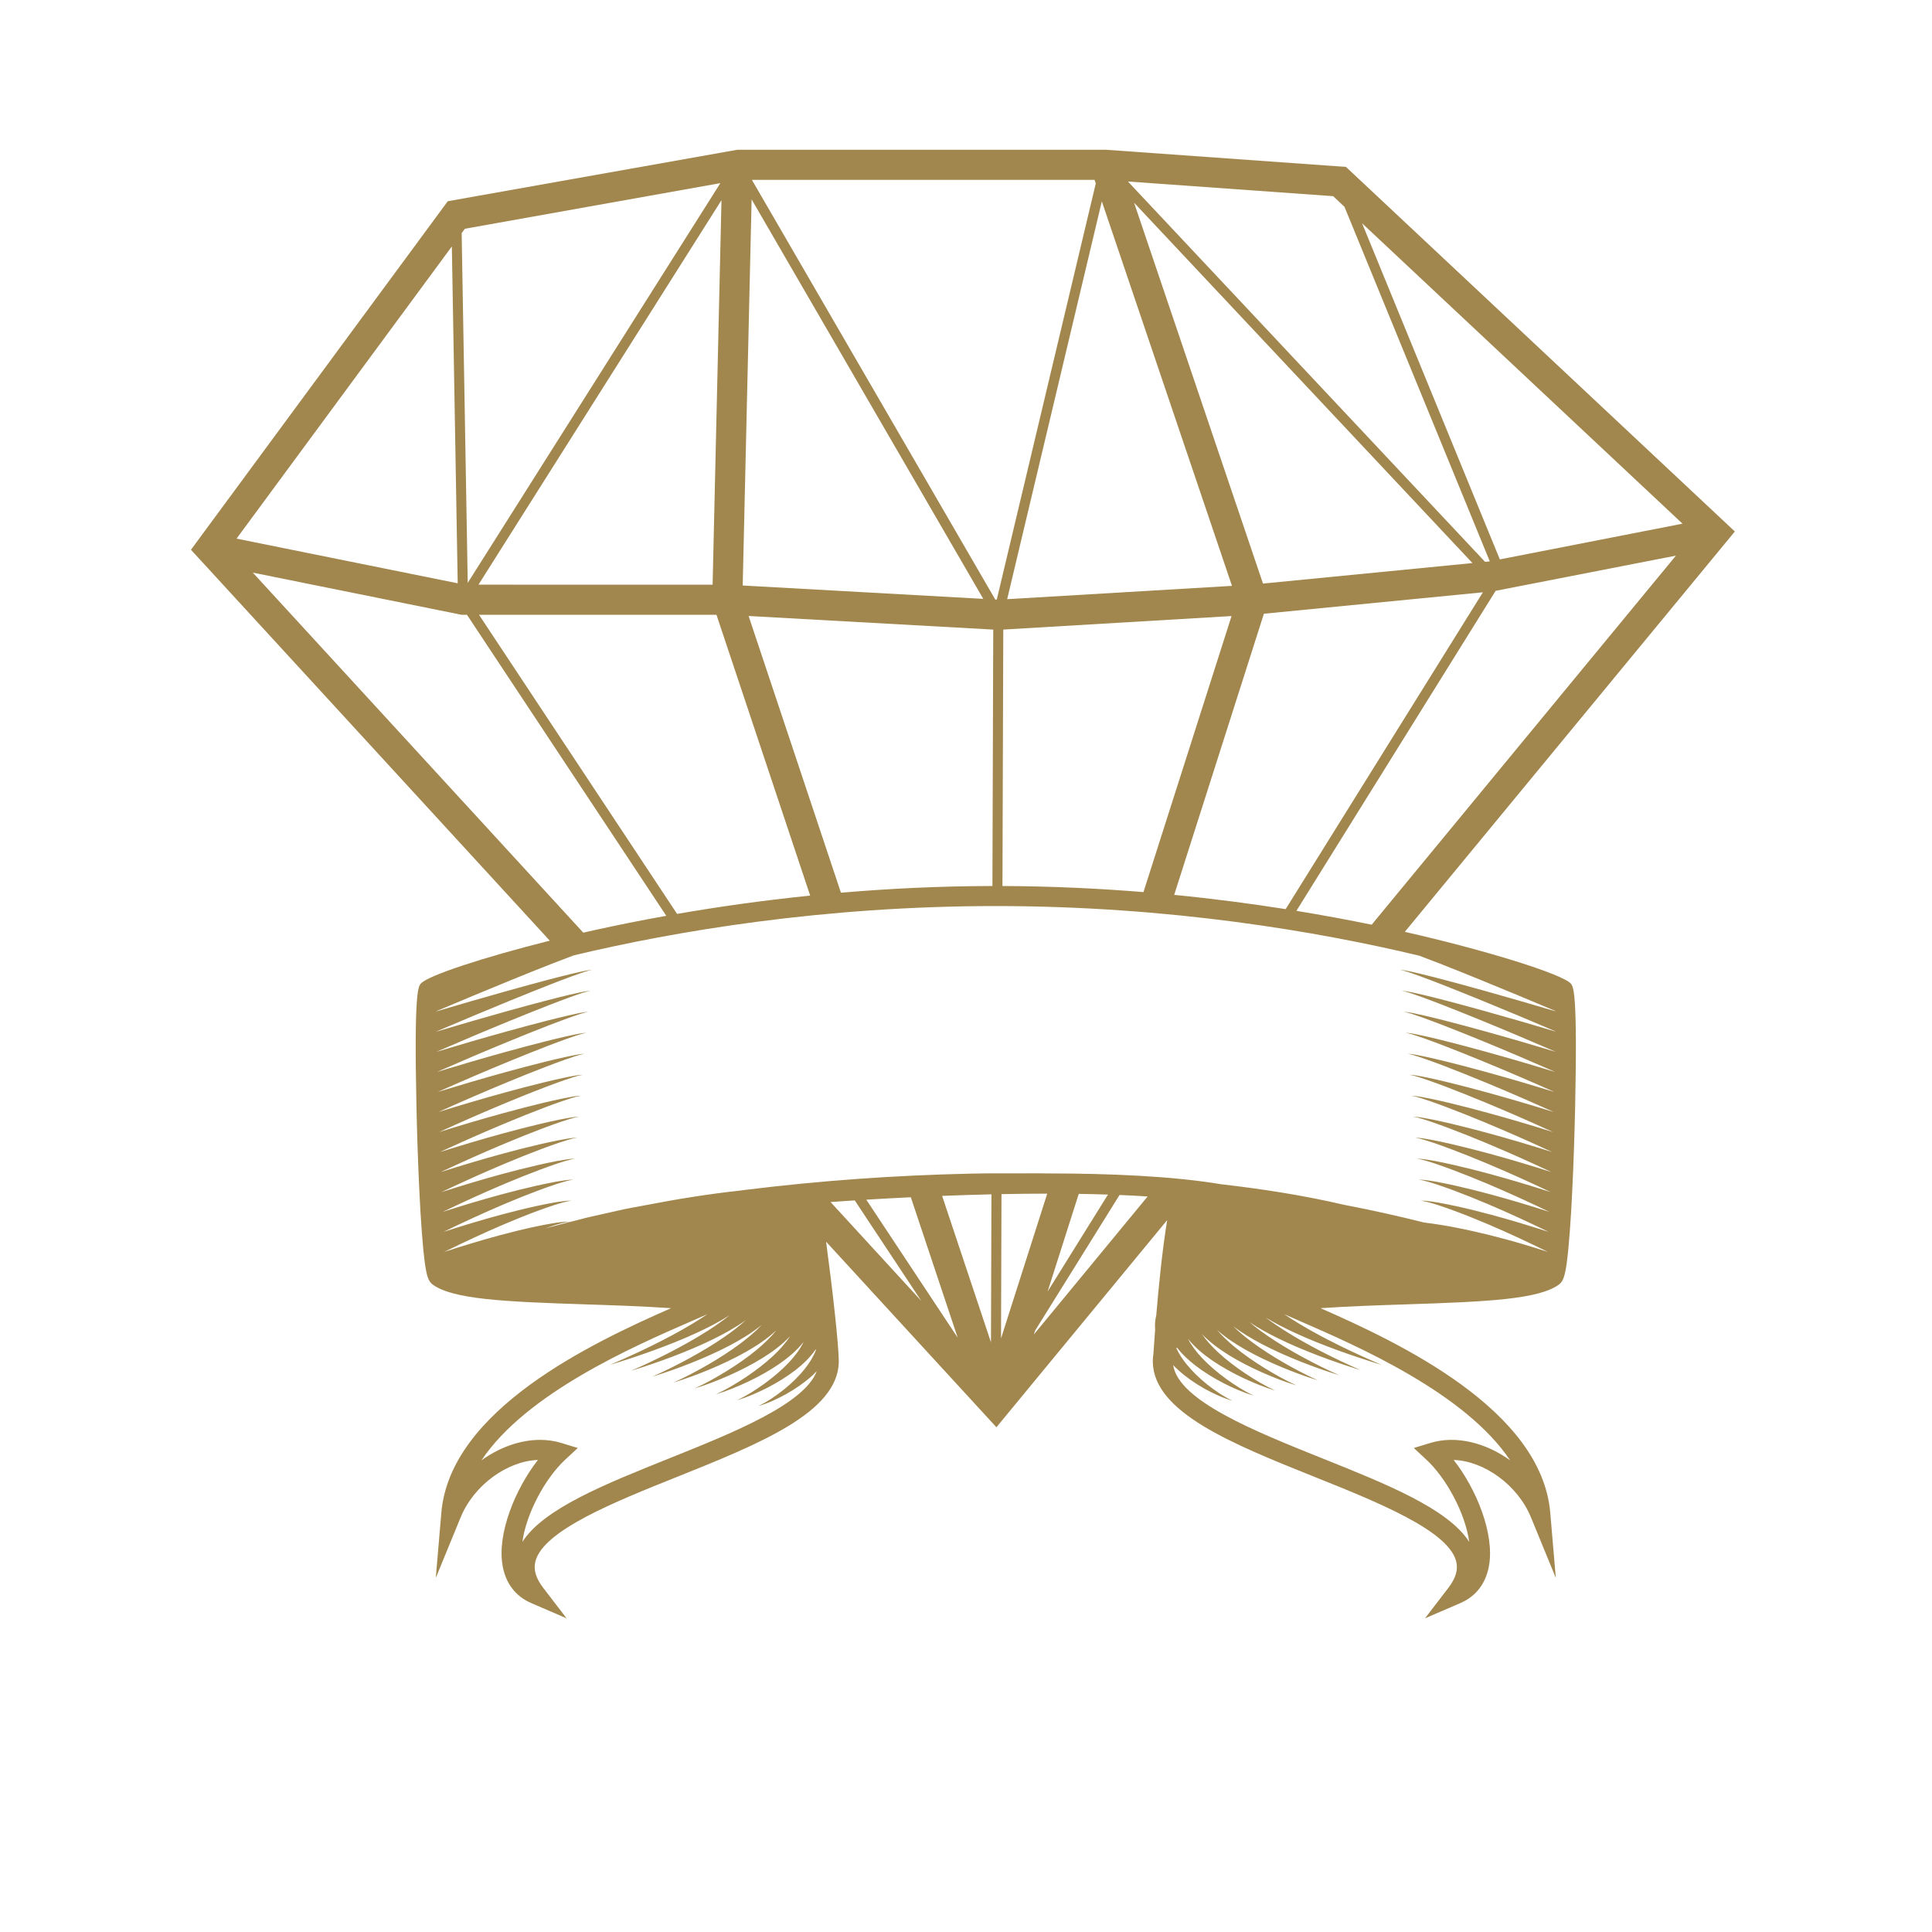 <?xml version="1.0" encoding="UTF-8" standalone="no"?>
<!-- Created with Inkscape (http://www.inkscape.org/) -->

<svg
   version="1.1"
   id="svg538"
   width="800"
   height="800"
   viewBox="0 0 800 800"
   sodipodi:docname="diamond-ribbon-publicdomainvectors.org.svg"
   inkscape:version="1.2 (dc2aedaf03, 2022-05-15)"
   xmlns:inkscape="http://www.inkscape.org/namespaces/inkscape"
   xmlns:sodipodi="http://sodipodi.sourceforge.net/DTD/sodipodi-0.dtd"
   xmlns="http://www.w3.org/2000/svg"
   xmlns:svg="http://www.w3.org/2000/svg">
  <defs
     id="defs542">
    <clipPath
       clipPathUnits="userSpaceOnUse"
       id="clipPath554">
      <path
         d="M 0,600 H 600 V 0 H 0 Z"
         id="path552" />
    </clipPath>
  </defs>
  <sodipodi:namedview
     id="namedview540"
     pagecolor="#a1874d"
     bordercolor="a1874d"
     borderopacity="0.25"
     inkscape:showpageshadow="2"
     inkscape:pageopacity="0.0"
     inkscape:pagecheckerboard="0"
     inkscape:deskcolor="#a1874d"
     showgrid="false"
     inkscape:zoom="1.04625"
     inkscape:cx="400"
     inkscape:cy="400.4779"
     inkscape:window-width="1920"
     inkscape:window-height="1017"
     inkscape:window-x="-8"
     inkscape:window-y="-8"
     inkscape:window-maximized="1"
     inkscape:current-layer="g546">
    <inkscape:page
       x="0"
       y="0"
       id="page544"
       width="800"
       height="800" />
  </sodipodi:namedview>
  <g
     id="g546"
     inkscape:groupmode="layer"
     inkscape:label="Page 1"
     transform="matrix(1.333,0,0,-1.333,0,800)">
    <g
       id="g548">
      <g
         id="g550"
         clip-path="url(#clipPath554)">
        <g
           id="g556"
           transform="translate(469.112,146.505)">
          <path
             d="m 0,0 c -7.543,5.466 -16.806,7.845 -24.75,5.426 l -5.182,-1.577 3.965,-3.689 c 6.107,-5.681 11.999,-16.491 13.253,-25.489 -6.561,10.294 -25.585,17.918 -45.589,25.935 -21.005,8.42 -44.726,17.927 -46.382,28.998 0.562,-0.584 1.139,-1.143 1.727,-1.677 2.463,-2.206 5.146,-4.041 7.941,-5.616 2.804,-1.558 5.716,-2.919 8.764,-3.791 -2.855,1.355 -5.454,3.147 -7.89,5.084 -2.426,1.947 -4.665,4.111 -6.553,6.468 -1.194,1.497 -2.217,3.101 -2.986,4.739 0.052,0.089 0.108,0.178 0.164,0.267 1.689,-2.213 3.69,-4.014 5.751,-5.625 2.77,-2.13 5.709,-3.917 8.741,-5.477 3.036,-1.541 6.155,-2.921 9.396,-3.866 -3.05,1.428 -5.878,3.249 -8.58,5.193 -2.692,1.961 -5.229,4.113 -7.47,6.467 -1.756,1.856 -3.32,3.886 -4.412,5.996 2.218,-2.732 4.825,-4.843 7.51,-6.715 3.057,-2.074 6.248,-3.835 9.518,-5.396 3.274,-1.536 6.612,-2.935 10.059,-3.954 -3.258,1.502 -6.325,3.353 -9.291,5.313 -2.953,1.975 -5.779,4.128 -8.349,6.48 -1.915,1.783 -3.719,3.71 -5.111,5.753 2.549,-2.656 5.419,-4.697 8.344,-6.539 3.328,-2.048 6.777,-3.791 10.287,-5.357 3.517,-1.546 7.083,-2.967 10.743,-4.058 -3.472,1.576 -6.787,3.455 -10.014,5.436 -3.216,1.998 -6.327,4.153 -9.206,6.518 -1.973,1.645 -3.865,3.405 -5.467,5.284 2.76,-2.455 5.759,-4.382 8.809,-6.131 3.597,-2.028 7.302,-3.766 11.056,-5.347 3.761,-1.564 7.563,-3.003 11.445,-4.169 -3.695,1.652 -7.262,3.557 -10.753,5.564 -3.476,2.024 -6.868,4.189 -10.047,6.568 -1.936,1.459 -3.803,3.012 -5.495,4.665 2.852,-2.178 5.868,-3.939 8.927,-5.555 3.863,-2.022 7.824,-3.766 11.826,-5.366 4.009,-1.584 8.058,-3.045 12.166,-4.284 -3.925,1.726 -7.752,3.657 -11.502,5.695 -3.743,2.052 -7.409,4.231 -10.883,6.627 -1.883,1.302 -3.72,2.677 -5.438,4.132 2.893,-1.945 5.901,-3.559 8.945,-5.058 4.13,-2.023 8.348,-3.777 12.603,-5.4 4.259,-1.612 8.557,-3.092 12.899,-4.406 -4.163,1.8 -8.249,3.756 -12.263,5.829 -4.008,2.082 -7.948,4.281 -11.713,6.697 -1.875,1.202 -3.722,2.46 -5.476,3.79 2.949,-1.791 5.981,-3.326 9.047,-4.745 4.397,-2.032 8.874,-3.803 13.384,-5.451 4.513,-1.639 9.063,-3.144 13.645,-4.528 -4.404,1.872 -8.755,3.857 -13.033,5.962 -4.274,2.112 -8.488,4.336 -12.54,6.773 -1.606,0.965 -3.183,1.976 -4.726,3.018 1.476,-0.657 3.129,-1.378 4.945,-2.168 C -47.332,35.439 -13.927,20.886 0,0 m -147.943,39.12 0.387,1.214 26.208,42.102 c 2.965,-0.122 5.881,-0.274 8.736,-0.457 z m -63.168,41.129 c 2.122,0.152 4.647,0.325 7.514,0.509 l 20.673,-31.219 z M -261.259,0.606 c -20.003,-8.017 -39.028,-15.641 -45.587,-25.935 1.253,8.998 7.145,19.808 13.252,25.489 l 3.965,3.689 -5.181,1.577 c -2.102,0.639 -4.293,0.942 -6.524,0.942 -6.201,0 -12.68,-2.35 -18.227,-6.368 13.925,20.888 47.332,35.439 65.244,43.243 1.813,0.79 3.467,1.511 4.942,2.168 -1.543,-1.042 -3.119,-2.053 -4.726,-3.018 -4.051,-2.437 -8.266,-4.661 -12.54,-6.773 -4.279,-2.105 -8.628,-4.09 -13.033,-5.962 4.581,1.384 9.133,2.889 13.644,4.528 4.511,1.648 8.989,3.419 13.386,5.451 3.454,1.598 6.867,3.339 10.164,5.437 -2.095,-1.675 -4.332,-3.244 -6.63,-4.72 -3.765,-2.415 -7.706,-4.615 -11.714,-6.695 -4.014,-2.072 -8.1,-4.029 -12.263,-5.829 4.343,1.313 8.641,2.793 12.899,4.405 4.255,1.623 8.474,3.376 12.604,5.402 3.483,1.714 6.914,3.604 10.183,5.945 -2.064,-1.882 -4.353,-3.626 -6.713,-5.257 -3.474,-2.396 -7.14,-4.576 -10.883,-6.627 -3.751,-2.039 -7.577,-3.971 -11.502,-5.695 4.108,1.239 8.157,2.699 12.166,4.284 4.002,1.601 7.962,3.343 11.827,5.366 3.461,1.828 6.863,3.851 10.036,6.451 -1.953,-2.092 -4.264,-4.007 -6.642,-5.799 -3.18,-2.378 -6.57,-4.543 -10.048,-6.567 -3.488,-2.007 -7.056,-3.912 -10.753,-5.563 3.882,1.165 7.686,2.605 11.447,4.168 3.754,1.582 7.458,3.319 11.055,5.349 3.282,1.88 6.506,3.96 9.434,6.695 -1.726,-2.187 -3.876,-4.21 -6.129,-6.087 -2.879,-2.364 -5.99,-4.519 -9.205,-6.518 -3.228,-1.981 -6.542,-3.86 -10.014,-5.436 3.661,1.091 7.226,2.512 10.744,4.058 3.508,1.567 6.956,3.311 10.286,5.357 3.031,1.909 6.008,4.025 8.622,6.828 -1.43,-2.237 -3.348,-4.344 -5.426,-6.278 -2.569,-2.353 -5.395,-4.505 -8.349,-6.481 -2.966,-1.959 -6.033,-3.81 -9.29,-5.312 3.448,1.018 6.784,2.418 10.059,3.957 3.27,1.557 6.461,3.319 9.518,5.394 2.751,1.918 5.425,4.084 7.677,6.918 -1.095,-2.267 -2.738,-4.453 -4.618,-6.437 -2.239,-2.353 -4.776,-4.507 -7.466,-6.466 -2.704,-1.945 -5.532,-3.765 -8.583,-5.193 3.242,0.945 6.361,2.325 9.398,3.865 3.031,1.56 5.97,3.349 8.74,5.476 2.306,1.805 4.51,3.877 6.311,6.466 0.028,-0.054 0.053,-0.109 0.08,-0.162 -0.771,-2.05 -2.02,-4.065 -3.499,-5.92 -1.886,-2.357 -4.125,-4.521 -6.553,-6.469 -2.435,-1.936 -5.033,-3.727 -7.889,-5.085 3.047,0.872 5.96,2.236 8.76,3.792 2.798,1.575 5.481,3.41 7.946,5.617 0.498,0.454 0.983,0.934 1.465,1.423 -3.892,-10.258 -26.08,-19.156 -45.867,-27.088 m -129.315,275.16 64.826,-13.094 h 1.695 l 61.918,-93.508 c -8.2,-1.471 -15.65,-2.983 -22.215,-4.431 -1.191,-0.264 -2.382,-0.533 -3.571,-0.804 z m 61.826,101.325 1.82,-104.638 -68.699,13.876 z m 4.047,5.494 79.363,14.173 -78.475,-124.17 -1.889,108.637 z m 269.715,10.123 3.518,-3.299 45.14,-110.141 -0.065,-0.011 -1.404,-0.139 -110.937,118.143 z M 53.533,290.971 -3.209,279.877 -45.996,384.278 Z M -43.02,166.395 c -7.039,1.447 -14.863,2.917 -23.381,4.309 l 61.884,99.409 56.01,10.932 z m -90.99,-83.611 c 3.05,-0.047 6.079,-0.119 9.074,-0.217 l -18.757,-30.131 z m -52.166,-1.048 14.558,-43.626 -28.389,42.871 c 4.119,0.251 8.781,0.511 13.831,0.755 m 28.163,0.971 c 4.679,0.09 9.44,0.145 14.208,0.147 l -14.35,-44.973 z m -18.442,-0.545 c 4.905,0.192 10.049,0.358 15.322,0.48 l -0.145,-45.966 z m -70.094,180.51 29.108,-87.234 c -15.14,-1.544 -29.041,-3.553 -41.347,-5.685 l -61.526,92.919 z m -73.932,9.353 75.487,119.441 -2.756,-119.448 z m 156.813,-4.41 -74.733,4.152 2.769,119.938 z m 36.824,123.491 40.431,-119.452 -69.833,-4.135 z m 50.065,-118.741 -40.042,118.304 105.109,-111.934 z m 0.281,-9.368 68.023,6.656 -61.262,-98.415 c -10.608,1.672 -22.217,3.207 -34.63,4.428 z m -80.958,-4.919 70.91,4.199 -27.365,-85.751 c -13.8,1.129 -28.482,1.832 -43.799,1.891 z m -3.372,-79.656 c -16.518,-0.033 -32.301,-0.822 -47.053,-2.087 l -28.683,85.961 75.99,-4.221 z m -74.665,219.351 H -129.1 l 0.376,-1.109 -30.758,-129.282 -0.464,0.026 -75.549,130.273 z m -61.995,-243.426 6.414,2.452 c 0.079,0.029 0.16,0.056 0.239,0.085 31.275,7.47 77.352,15.307 131.057,15.307 53.994,0 100.275,-7.922 131.558,-15.428 l 6.324,-2.416 c 4.263,-1.67 8.511,-3.385 12.753,-5.114 7.731,-3.151 15.436,-6.37 23.127,-9.611 10e-4,-0.03 10e-4,-0.063 0.003,-0.093 -7.297,2.156 -14.601,4.28 -21.926,6.328 -4.354,1.216 -8.711,2.414 -13.082,3.562 -2.189,0.57 -4.376,1.136 -6.576,1.664 -1.096,0.268 -2.201,0.519 -3.305,0.761 -1.108,0.205 -2.217,0.516 -3.353,0.485 1.121,-0.099 2.18,-0.532 3.25,-0.861 1.066,-0.366 2.127,-0.739 3.183,-1.132 2.116,-0.774 4.218,-1.585 6.318,-2.399 4.199,-1.638 8.379,-3.326 12.553,-5.03 7.713,-3.149 15.391,-6.383 23.051,-9.651 v -0.049 c -7.268,2.167 -14.545,4.293 -21.849,6.325 -4.285,1.193 -8.577,2.363 -12.884,3.48 -2.155,0.551 -4.31,1.101 -6.477,1.611 -1.082,0.26 -2.168,0.501 -3.257,0.732 -1.092,0.196 -2.186,0.495 -3.304,0.456 1.105,-0.092 2.147,-0.512 3.202,-0.832 1.05,-0.355 2.096,-0.721 3.136,-1.104 2.083,-0.754 4.155,-1.55 6.223,-2.347 4.133,-1.606 8.246,-3.266 12.35,-4.945 7.66,-3.134 15.278,-6.37 22.87,-9.652 v -0.018 c -7.206,2.168 -14.42,4.288 -21.667,6.294 -4.219,1.168 -8.443,2.312 -12.686,3.395 -2.123,0.539 -4.246,1.07 -6.38,1.561 -1.066,0.25 -2.137,0.483 -3.21,0.703 -1.075,0.187 -2.154,0.473 -3.254,0.424 1.087,-0.08 2.115,-0.489 3.154,-0.801 1.036,-0.344 2.064,-0.7 3.089,-1.073 2.052,-0.738 4.09,-1.515 6.125,-2.298 4.07,-1.572 8.116,-3.206 12.152,-4.861 7.568,-3.102 15.086,-6.326 22.573,-9.604 -7.105,2.159 -14.222,4.256 -21.372,6.228 -4.152,1.147 -8.311,2.264 -12.488,3.314 -2.09,0.524 -4.182,1.037 -6.284,1.51 -1.049,0.239 -2.104,0.464 -3.161,0.672 -1.058,0.179 -2.122,0.451 -3.204,0.394 1.07,-0.072 2.084,-0.469 3.107,-0.771 1.019,-0.332 2.032,-0.682 3.042,-1.044 2.02,-0.72 4.026,-1.479 6.029,-2.247 4.004,-1.541 7.982,-3.145 11.949,-4.778 7.434,-3.055 14.809,-6.243 22.148,-9.497 -6.96,2.13 -13.936,4.197 -20.946,6.123 -4.086,1.126 -8.179,2.212 -12.292,3.232 -2.056,0.507 -4.116,1.001 -6.186,1.456 -1.033,0.23 -2.071,0.446 -3.113,0.644 -1.041,0.169 -2.09,0.428 -3.154,0.362 1.053,-0.064 2.053,-0.448 3.06,-0.74 1.004,-0.322 2,-0.661 2.994,-1.015 1.988,-0.701 3.963,-1.442 5.932,-2.194 3.939,-1.51 7.852,-3.084 11.749,-4.696 7.299,-3.008 14.53,-6.164 21.721,-9.393 -6.815,2.104 -13.648,4.138 -20.519,6.018 -4.018,1.105 -8.048,2.164 -12.095,3.152 -2.024,0.492 -4.05,0.968 -6.088,1.406 -1.019,0.218 -2.04,0.426 -3.065,0.612 -1.025,0.16 -2.059,0.406 -3.103,0.33 1.034,-0.055 2.019,-0.424 3.011,-0.709 0.988,-0.309 1.968,-0.642 2.946,-0.983 1.956,-0.685 3.899,-1.408 5.838,-2.146 3.871,-1.476 7.718,-3.023 11.545,-4.612 7.161,-2.962 14.253,-6.084 21.295,-9.29 -6.672,2.078 -13.362,4.078 -20.094,5.915 -3.95,1.084 -7.914,2.113 -11.896,3.071 -1.991,0.477 -3.987,0.935 -5.992,1.356 -1.003,0.206 -2.006,0.406 -3.017,0.579 -1.008,0.15 -2.028,0.384 -3.052,0.3 1.017,-0.047 1.987,-0.403 2.962,-0.678 0.973,-0.299 1.938,-0.623 2.9,-0.954 1.925,-0.667 3.836,-1.369 5.74,-2.093 3.807,-1.447 7.587,-2.964 11.346,-4.53 7.025,-2.918 13.973,-6.006 20.869,-9.187 -6.527,2.051 -13.075,4.019 -19.667,5.812 -3.883,1.063 -7.783,2.063 -11.7,2.991 -1.959,0.462 -3.923,0.901 -5.894,1.303 -0.989,0.196 -1.976,0.388 -2.969,0.55 -0.992,0.141 -1.997,0.359 -3.003,0.266 1,-0.038 1.956,-0.379 2.915,-0.645 0.957,-0.288 1.906,-0.603 2.853,-0.923 1.892,-0.65 3.772,-1.334 5.643,-2.043 3.74,-1.417 7.455,-2.904 11.144,-4.447 6.888,-2.875 13.695,-5.93 20.445,-9.083 -6.384,2.02 -12.791,3.955 -19.243,5.707 -3.817,1.041 -7.652,2.012 -11.503,2.911 -1.925,0.449 -3.858,0.867 -5.797,1.252 -0.973,0.185 -1.942,0.369 -2.922,0.519 -0.974,0.13 -1.963,0.332 -2.951,0.231 0.982,-0.028 1.925,-0.356 2.867,-0.611 0.943,-0.276 1.875,-0.584 2.808,-0.892 1.858,-0.634 3.707,-1.298 5.545,-1.992 3.676,-1.387 7.322,-2.844 10.941,-4.367 6.753,-2.832 13.418,-5.852 20.022,-8.98 -6.241,1.992 -12.506,3.894 -18.819,5.606 -3.75,1.017 -7.519,1.965 -11.305,2.831 -1.893,0.435 -3.794,0.833 -5.701,1.202 -0.956,0.173 -1.91,0.347 -2.872,0.486 -0.959,0.122 -1.932,0.309 -2.902,0.199 0.966,-0.021 1.893,-0.333 2.82,-0.58 0.927,-0.263 1.843,-0.564 2.76,-0.86 1.827,-0.616 3.644,-1.261 5.448,-1.941 3.611,-1.355 7.19,-2.79 10.741,-4.287 C -0.672,83.22 5.795,80.26 12.199,77.188 6.16,79.13 0.088,80.954 -6.025,82.609 c -3.685,0.995 -7.387,1.921 -11.109,2.755 -1.859,0.421 -3.73,0.799 -5.603,1.15 -0.941,0.16 -1.878,0.329 -2.824,0.455 -0.943,0.112 -1.901,0.283 -2.85,0.165 0.946,-0.013 1.858,-0.309 2.769,-0.547 0.912,-0.251 1.814,-0.544 2.714,-0.828 1.796,-0.601 3.58,-1.224 5.352,-1.89 3.546,-1.323 7.055,-2.734 10.537,-4.207 6.418,-2.724 12.74,-5.648 18.998,-8.69 -5.894,1.91 -11.823,3.698 -17.792,5.314 -3.62,0.969 -7.256,1.876 -10.912,2.678 -1.827,0.407 -3.666,0.765 -5.508,1.099 -0.925,0.149 -1.846,0.307 -2.775,0.421 -0.926,0.102 -1.869,0.257 -2.799,0.13 0.93,-0.006 1.827,-0.284 2.723,-0.512 0.895,-0.24 1.78,-0.523 2.666,-0.797 1.763,-0.581 3.516,-1.185 5.255,-1.837 3.479,-1.292 6.919,-2.682 10.333,-4.13 6.291,-2.69 12.486,-5.583 18.611,-8.602 -2.354,0.767 -4.709,1.517 -7.081,2.215 -3.61,1.093 -7.258,2.064 -10.907,2.993 -6.788,1.671 -13.637,3.106 -20.545,3.942 -7.986,2.023 -16.509,3.91 -24.926,5.523 -12.505,2.91 -25.245,4.894 -38.008,6.353 -14.984,2.518 -34.482,3.362 -53.783,3.369 -2.199,0.034 -4.397,0.054 -6.595,0.028 -5.871,-0.04 -11.745,0.062 -17.614,-0.096 -23.477,-0.509 -46.921,-2.188 -70.217,-5.084 -0.577,-0.07 -1.152,-0.154 -1.729,-0.226 -8.968,-0.967 -19.264,-2.594 -29.671,-4.626 -1.128,-0.208 -2.258,-0.403 -3.385,-0.618 -2.887,-0.517 -5.743,-1.251 -8.61,-1.866 -2.676,-0.639 -5.375,-1.13 -8.023,-1.901 -3.594,-0.876 -7.101,-1.782 -10.462,-2.707 0.786,0.27 1.566,0.561 2.359,0.817 0.868,0.264 1.738,0.538 2.619,0.764 0.88,0.22 1.762,0.483 2.674,0.478 -0.91,0.135 -1.838,-10e-4 -2.747,-0.095 -0.914,-0.101 -1.818,-0.248 -2.727,-0.39 -1.809,-0.311 -3.617,-0.651 -5.41,-1.045 -3.594,-0.77 -7.162,-1.657 -10.717,-2.603 -5.826,-1.576 -11.612,-3.328 -17.359,-5.204 6.111,3.009 12.29,5.898 18.567,8.581 3.413,1.448 6.854,2.838 10.334,4.13 1.739,0.652 3.49,1.256 5.254,1.837 0.886,0.274 1.771,0.557 2.668,0.797 0.895,0.228 1.793,0.506 2.722,0.512 -0.929,0.127 -1.874,-0.028 -2.798,-0.13 -0.931,-0.114 -1.853,-0.272 -2.777,-0.421 -1.841,-0.334 -3.681,-0.692 -5.506,-1.099 -3.658,-0.802 -7.293,-1.709 -10.914,-2.678 -5.969,-1.616 -11.898,-3.404 -17.792,-5.314 6.259,3.042 12.581,5.966 18.999,8.69 3.482,1.473 6.992,2.884 10.537,4.207 1.771,0.666 3.556,1.289 5.352,1.89 0.9,0.284 1.802,0.577 2.713,0.828 0.911,0.238 1.823,0.534 2.77,0.547 -0.948,0.118 -1.908,-0.053 -2.849,-0.165 -0.947,-0.126 -1.884,-0.295 -2.825,-0.455 -1.873,-0.351 -3.744,-0.729 -5.604,-1.15 -3.721,-0.834 -7.424,-1.76 -11.109,-2.755 -6.112,-1.655 -12.184,-3.479 -18.224,-5.421 6.404,3.072 12.871,6.032 19.429,8.797 3.55,1.497 7.13,2.932 10.739,4.287 1.805,0.68 3.622,1.325 5.45,1.941 0.915,0.296 1.832,0.597 2.759,0.86 0.927,0.247 1.854,0.559 2.82,0.58 -0.97,0.11 -1.943,-0.077 -2.901,-0.199 -0.962,-0.139 -1.917,-0.313 -2.875,-0.486 -1.904,-0.369 -3.807,-0.767 -5.698,-1.202 -3.787,-0.866 -7.556,-1.814 -11.307,-2.831 -6.312,-1.712 -12.578,-3.614 -18.818,-5.606 6.604,3.128 13.27,6.148 20.022,8.98 3.617,1.523 7.266,2.98 10.941,4.367 1.839,0.694 3.686,1.358 5.546,1.992 0.932,0.308 1.865,0.616 2.806,0.892 0.943,0.255 1.884,0.583 2.867,0.611 -0.987,0.101 -1.976,-0.101 -2.951,-0.231 -0.979,-0.15 -1.949,-0.334 -2.921,-0.519 -1.939,-0.385 -3.873,-0.803 -5.797,-1.252 -3.851,-0.899 -7.688,-1.87 -11.503,-2.911 -6.452,-1.752 -12.86,-3.687 -19.243,-5.707 6.75,3.153 13.556,6.208 20.445,9.083 3.688,1.543 7.402,3.03 11.144,4.447 1.871,0.709 3.75,1.393 5.642,2.043 0.947,0.32 1.896,0.635 2.854,0.923 0.959,0.266 1.914,0.607 2.915,0.645 -1.007,0.093 -2.012,-0.125 -3.003,-0.266 -0.993,-0.162 -1.981,-0.354 -2.969,-0.55 -1.971,-0.402 -3.936,-0.841 -5.894,-1.303 -3.916,-0.928 -7.817,-1.928 -11.699,-2.991 -6.592,-1.793 -13.141,-3.761 -19.67,-5.812 6.897,3.181 13.846,6.269 20.871,9.187 3.758,1.566 7.538,3.083 11.346,4.53 1.904,0.724 3.815,1.426 5.739,2.093 0.962,0.331 1.926,0.655 2.9,0.954 0.975,0.275 1.946,0.631 2.964,0.678 -1.027,0.084 -2.046,-0.15 -3.054,-0.3 -1.01,-0.173 -2.015,-0.373 -3.016,-0.579 -2.004,-0.421 -4.001,-0.879 -5.993,-1.356 -3.982,-0.958 -7.945,-1.987 -11.897,-3.071 -6.731,-1.837 -13.422,-3.837 -20.093,-5.915 7.044,3.206 14.133,6.328 21.295,9.29 3.828,1.589 7.674,3.136 11.547,4.612 1.937,0.738 3.881,1.461 5.836,2.146 0.978,0.341 1.959,0.674 2.948,0.983 0.99,0.285 1.975,0.654 3.01,0.709 -1.044,0.076 -2.078,-0.17 -3.103,-0.33 -1.025,-0.186 -2.047,-0.394 -3.065,-0.612 -2.037,-0.438 -4.065,-0.914 -6.09,-1.406 -4.046,-0.988 -8.075,-2.047 -12.092,-3.152 -6.872,-1.88 -13.704,-3.914 -20.519,-6.018 7.19,3.229 14.423,6.385 21.718,9.393 3.899,1.612 7.811,3.186 11.75,4.696 1.971,0.752 3.944,1.493 5.933,2.194 0.994,0.354 1.99,0.693 2.993,1.015 1.009,0.292 2.007,0.676 3.059,0.74 -1.063,0.066 -2.111,-0.193 -3.154,-0.362 -1.041,-0.198 -2.078,-0.414 -3.113,-0.644 -2.069,-0.455 -4.127,-0.949 -6.185,-1.456 -4.112,-1.02 -8.206,-2.106 -12.292,-3.232 -7.01,-1.926 -13.985,-3.993 -20.944,-6.123 7.337,3.254 14.713,6.442 22.147,9.497 3.966,1.633 7.945,3.237 11.949,4.778 2.002,0.768 4.009,1.527 6.029,2.247 1.01,0.362 2.021,0.712 3.041,1.044 1.024,0.302 2.038,0.699 3.106,0.771 -1.08,0.057 -2.145,-0.215 -3.202,-0.394 -1.058,-0.208 -2.112,-0.433 -3.162,-0.672 -2.102,-0.473 -4.193,-0.986 -6.283,-1.51 -4.176,-1.05 -8.337,-2.167 -12.489,-3.314 -7.15,-1.972 -14.267,-4.069 -21.371,-6.228 7.486,3.278 15.005,6.502 22.572,9.604 4.037,1.655 8.083,3.289 12.151,4.861 2.036,0.783 4.074,1.56 6.126,2.298 1.025,0.373 2.054,0.729 3.089,1.073 1.039,0.312 2.067,0.721 3.154,0.801 -1.099,0.049 -2.178,-0.237 -3.253,-0.424 -1.073,-0.22 -2.143,-0.453 -3.21,-0.703 -2.134,-0.491 -4.257,-1.022 -6.381,-1.561 -4.241,-1.083 -8.466,-2.227 -12.686,-3.395 -7.29,-2.019 -14.549,-4.15 -21.798,-6.332 7.635,3.302 15.296,6.555 23.001,9.708 4.105,1.679 8.217,3.339 12.352,4.945 2.068,0.797 4.137,1.593 6.222,2.347 1.04,0.383 2.084,0.749 3.135,1.104 1.056,0.32 2.099,0.74 3.204,0.832 -1.119,0.039 -2.213,-0.26 -3.305,-0.456 -1.089,-0.231 -2.176,-0.472 -3.257,-0.732 -2.167,-0.51 -4.322,-1.06 -6.478,-1.611 -4.307,-1.117 -8.598,-2.287 -12.884,-3.48 -7.361,-2.049 -14.697,-4.192 -22.024,-6.377 v 0.026 c 7.719,3.294 15.455,6.552 23.227,9.726 4.174,1.704 8.353,3.392 12.552,5.03 2.1,0.814 4.203,1.625 6.318,2.399 1.058,0.393 2.118,0.766 3.184,1.132 1.07,0.329 2.129,0.762 3.25,0.861 -1.136,0.031 -2.244,-0.28 -3.352,-0.485 -1.106,-0.242 -2.209,-0.493 -3.307,-0.761 -2.199,-0.528 -4.387,-1.094 -6.574,-1.664 -4.372,-1.148 -8.73,-2.346 -13.082,-3.562 -7.386,-2.065 -14.749,-4.207 -22.105,-6.38 0,0.023 0.002,0.047 0.003,0.07 7.752,3.266 15.515,6.51 23.304,9.686 4.243,1.729 8.491,3.444 12.755,5.114 M -32.727,164.179 69.797,288.544 -51.01,401.8 l -74.402,5.315 -114.651,0.013 -89.955,-15.99 -79.774,-108.267 111.464,-121.435 c -20.517,-5.143 -38.125,-10.908 -40.094,-13.37 -0.782,-0.976 -2.088,-2.61 -1.326,-38.105 0.343,-16.064 1.228,-38.39 2.587,-48.445 0.589,-4.353 1.164,-5.967 2.461,-6.908 6.319,-4.581 22.086,-5.317 47.29,-6.141 8.433,-0.275 17.717,-0.576 26.752,-1.19 -24.576,-10.789 -68.636,-31.58 -71.357,-63.536 l -1.724,-20.245 7.716,18.797 c 4.164,10.147 14.622,17.525 24.016,17.84 -7.067,-9.033 -12.707,-22.87 -10.992,-32.795 0.957,-5.533 4.035,-9.569 8.903,-11.666 l 10.989,-4.737 -7.281,9.496 c -2.31,3.013 -3.087,5.737 -2.377,8.325 2.619,9.546 24.511,18.321 43.826,26.061 25.771,10.331 50.113,20.087 50.387,35.759 0.001,0.025 -0.004,0.047 -0.004,0.072 0.001,-0.005 0.004,-0.01 0.005,-0.015 0,5.087 -1.937,22.405 -3.946,37.294 l 52.907,-57.64 53.048,64.353 c -1.538,-9.406 -2.658,-20.739 -3.39,-29.555 -0.265,-1.12 -0.42,-2.269 -0.402,-3.412 0,-0.307 0.033,-0.609 0.057,-0.912 -0.247,-3.233 -0.43,-5.892 -0.548,-7.679 -0.121,-0.807 -0.199,-1.634 -0.184,-2.506 0.274,-15.672 24.616,-25.428 50.387,-35.759 19.314,-7.74 41.207,-16.515 43.825,-26.061 0.71,-2.588 -0.067,-5.312 -2.376,-8.325 l -7.282,-9.496 10.99,4.737 c 4.867,2.097 7.945,6.133 8.904,11.666 1.713,9.925 -3.925,23.762 -10.992,32.795 9.393,-0.316 19.854,-7.695 24.018,-17.84 l 7.715,-18.796 -1.726,20.244 c -2.722,31.956 -46.781,52.747 -71.357,63.536 9.034,0.614 18.32,0.915 26.753,1.19 25.202,0.824 40.971,1.56 47.289,6.142 1.298,0.941 1.873,2.557 2.462,6.916 1.359,10.062 2.243,32.385 2.586,48.444 0.761,35.488 -0.544,37.121 -1.326,38.097 -2.329,2.913 -26.554,10.451 -51.588,16.113"
             style="fill:#a1874d;fill-opacity:1;fill-rule:nonzero;stroke:none"
             id="path558" />
        </g>
        <g
           id="g560"
           transform="translate(289.382,301.84)">
          <path
             d="M 0,0 0.059,-0.027 Z"
             style="fill:#a1874d;fill-opacity:1;fill-rule:nonzero;stroke:none"
             id="path562" />
        </g>
      </g>
    </g>
  </g>
</svg>
